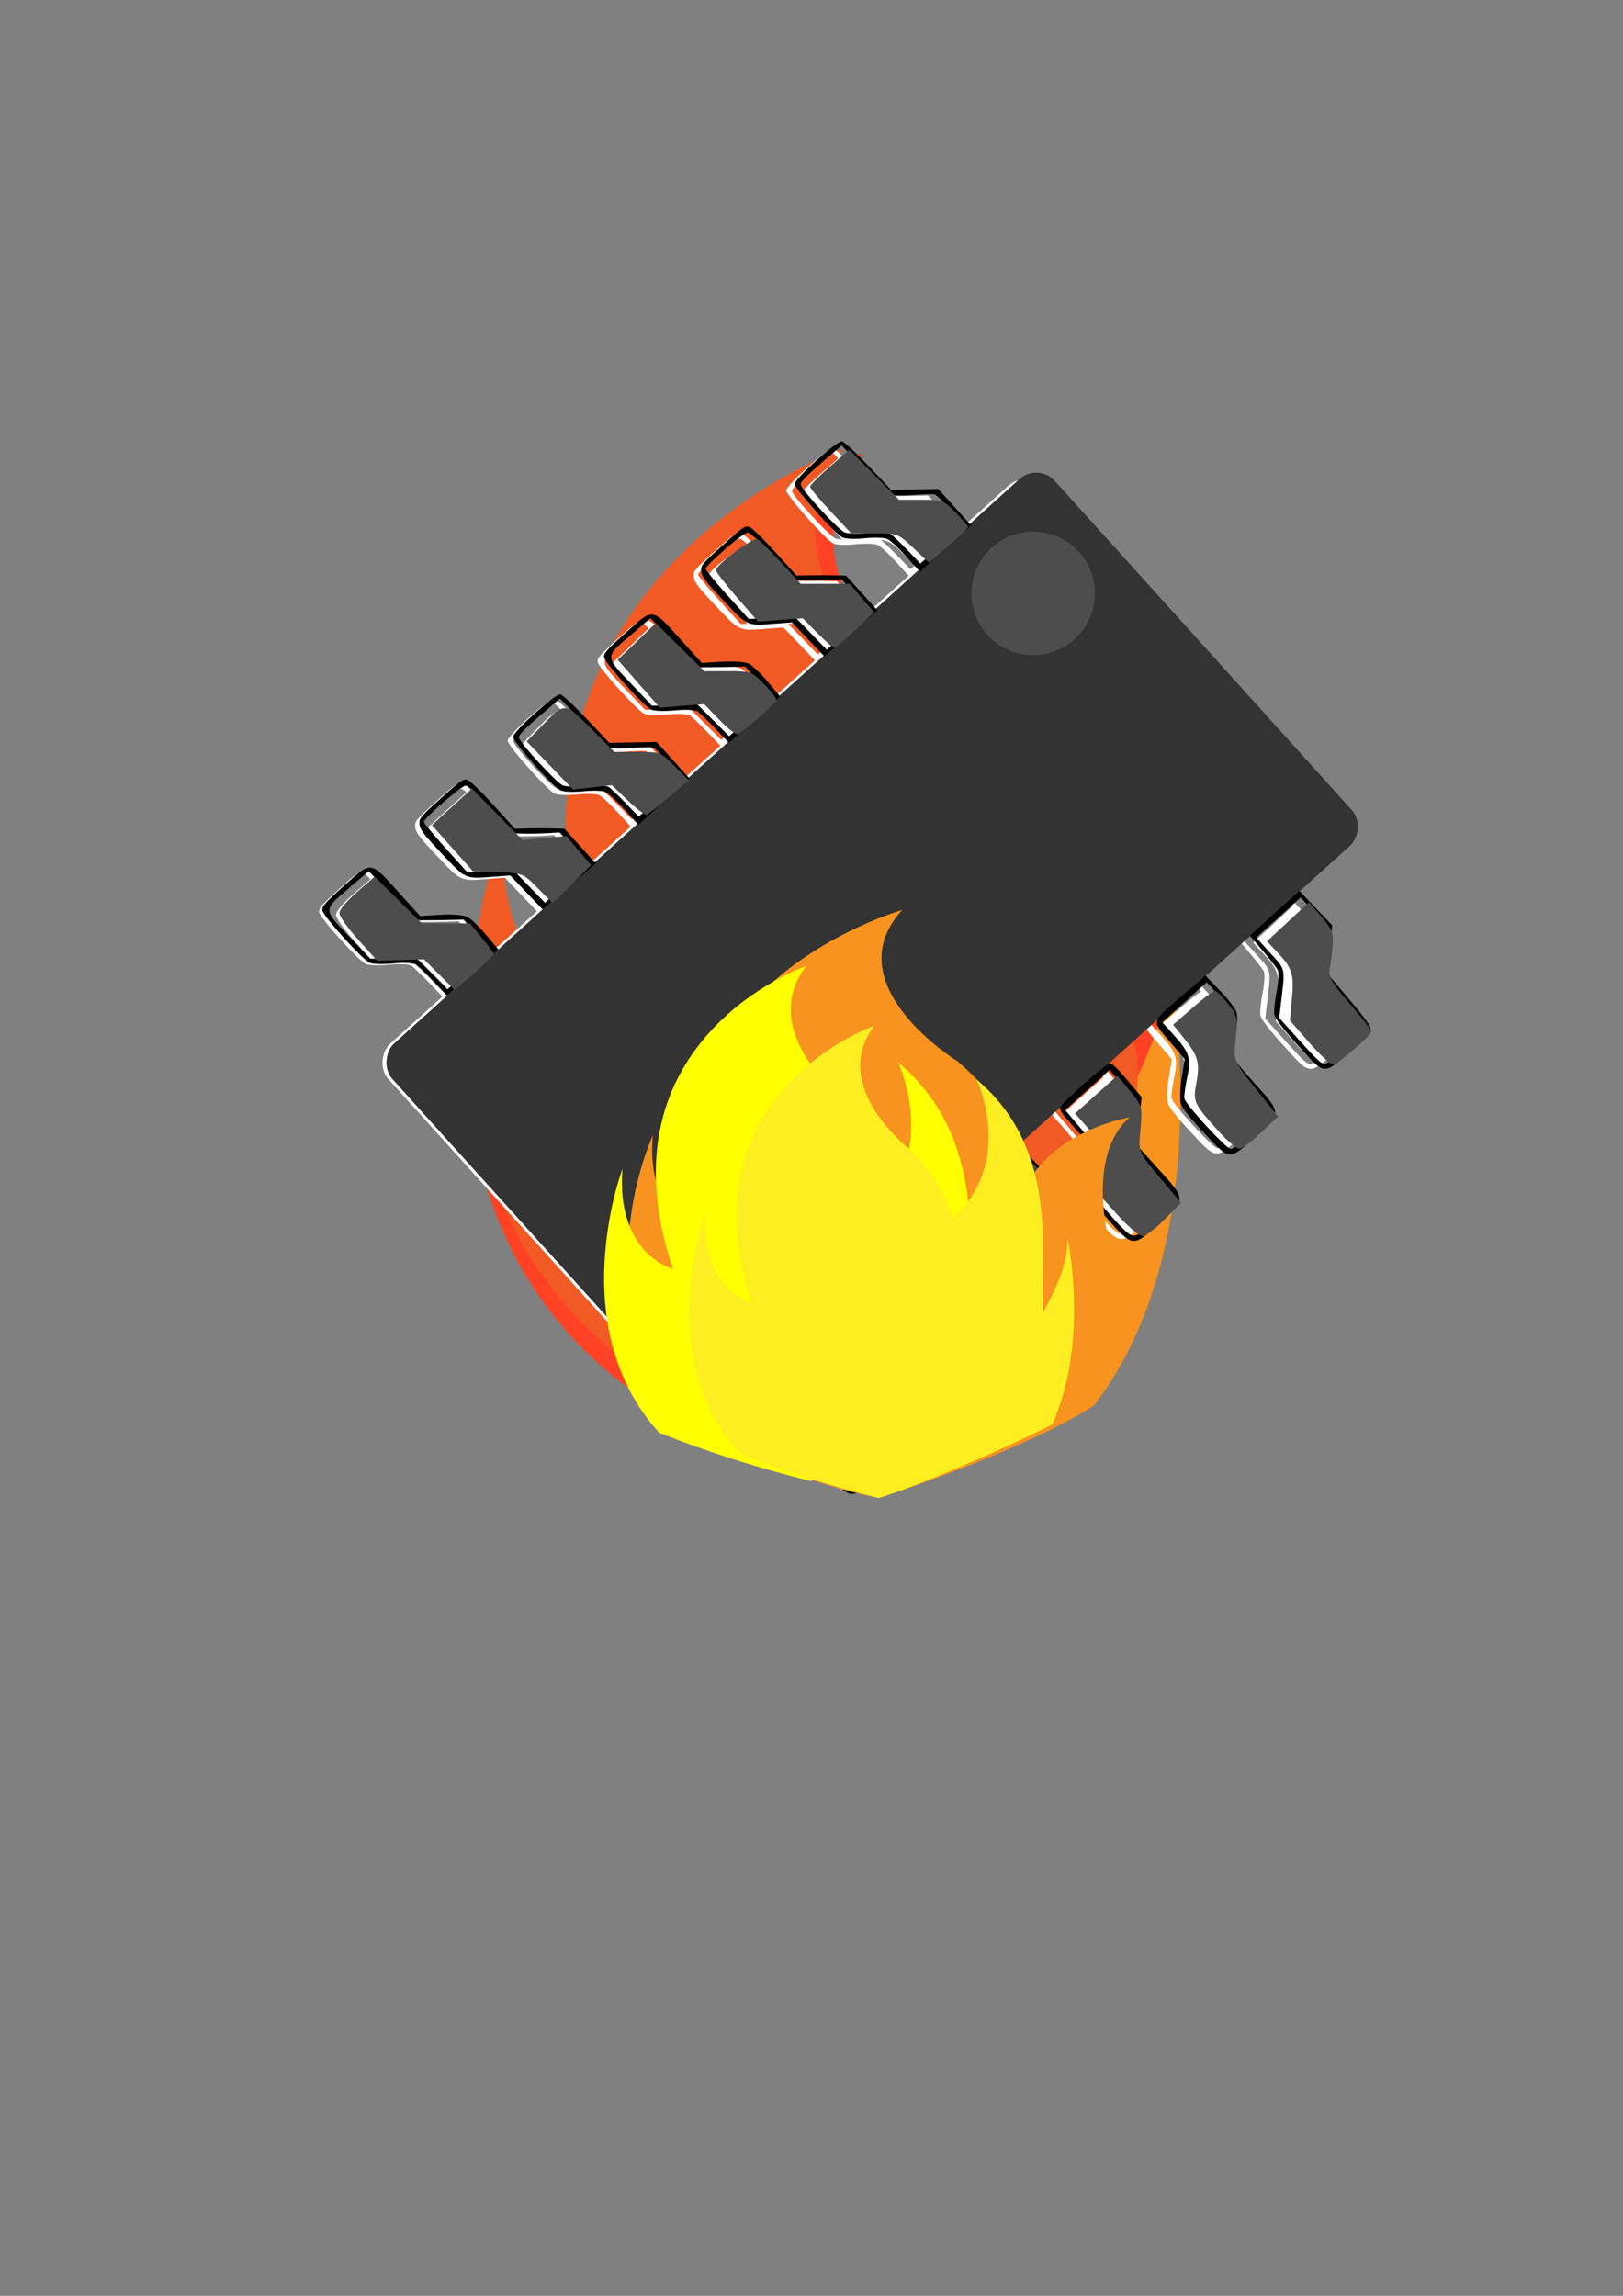<?xml version="1.0" encoding="UTF-8" standalone="no"?>
<!-- Created with Inkscape (http://www.inkscape.org/) -->

<svg
   xmlns:dc="http://purl.org/dc/elements/1.1/"
   xmlns:cc="http://creativecommons.org/ns#"
   xmlns:rdf="http://www.w3.org/1999/02/22-rdf-syntax-ns#"
   xmlns:svg="http://www.w3.org/2000/svg"
   xmlns="http://www.w3.org/2000/svg"
   xmlns:sodipodi="http://sodipodi.sourceforge.net/DTD/sodipodi-0.dtd"
   xmlns:inkscape="http://www.inkscape.org/namespaces/inkscape"
   width="210mm"
   height="297mm"
   viewBox="0 0 210 297"
   version="1.1"
   id="svg604"
   inkscape:version="0.92.4 5da689c313, 2019-01-14"
   sodipodi:docname="logo1.svg"
   inkscape:export-filename="/home/ronal/git/pikburn/logo.svg.png"
   inkscape:export-xdpi="96"
   inkscape:export-ydpi="96">
  <rect x="0" y="0" width="210" height="297" fill="#808080" stroke="none"/>
  <defs
     id="defs598" />
  <sodipodi:namedview
     id="base"
     pagecolor="#ffffff"
     bordercolor="#666666"
     borderopacity="1.0"
     inkscape:pageopacity="0.0"
     inkscape:pageshadow="2"
     inkscape:zoom="0.69999999"
     inkscape:cx="454.87866"
     inkscape:cy="625.94243"
     inkscape:document-units="mm"
     inkscape:current-layer="layer1"
     showgrid="false"
     inkscape:window-width="1440"
     inkscape:window-height="871"
     inkscape:window-x="1440"
     inkscape:window-y="0"
     inkscape:window-maximized="1" />
  <g
     inkscape:label="Capa 1"
     inkscape:groupmode="layer"
     id="layer1">
    <path
       inkscape:connector-curvature="0"
       id="path3850-7-9"
       style="fill:#ff4224;fill-opacity:1;fill-rule:nonzero;stroke:none;stroke-width:0.825"
       d="m 154.132,104.569 c 0,0 -14.088,2.744 -19.329,15.329 0.175,-6.765 -2.053,-16.733 -12.809,-27.741 0,0 -23.15,-16.901 -10.349,-33.539 0,0 -53.381,17.958 -33.772,74.473 0,0 -14.434,-3.432 -12.801,-24.561 0,0 -26.136,66.816 45.488,83.982 0,0 43.844,-24.033 41.393,-53.083 0,0 -7.626,-24.56 2.179,-34.86"
       inkscape:export-filename="/home/ronal/git/pikburn/PikBurn4.png"
       inkscape:export-xdpi="96"
       inkscape:export-ydpi="96" />
    <g
       transform="matrix(0.891,0,0,-0.967,145.561,142.57)"
       id="g3756-8"
       inkscape:export-xdpi="96"
       inkscape:export-ydpi="96"
       inkscape:export-filename="/home/ronal/git/pikburn/PikBurn4.png">
      <path
         inkscape:connector-curvature="0"
         id="path3758-9"
         style="fill:#f7931e;fill-opacity:1;fill-rule:nonzero;stroke:none"
         d="m 0,0 c -0.695,15.776 4.039,42.749 -17.526,60.876 0,0 10.48,-21.99 -6.778,-36.865 0,0 -7.823,-6.3 -13.735,-16.716 -1.622,6.506 -6.49,14.064 -18.166,21.267 0,0 12.211,-21.753 0.958,-34.518 0,0 4.536,13.268 -7.651,20.36 0,0 4.931,-8.436 -1.522,-22.757 0,0 -7.769,-16.748 5.468,-31.325 7.999,-4.386 10.883,-10.08 23.203,-13.296 C -26.371,-50.178 -11.313,-44.8 -4.47,-40.554 14.453,-17.841 6.314,19.264 6.314,19.264 6.72,13.359 3.295,5.792 0,0"
         sodipodi:nodetypes="ccccccccccccc" />
    </g>
    <g
       transform="matrix(0.79,0,0,-0.79,337.234,-27.334)"
       id="g3848-2"
       inkscape:export-xdpi="96"
       inkscape:export-ydpi="96"
       inkscape:export-filename="/home/ronal/git/pikburn/PikBurn4.png">
      <path
         inkscape:connector-curvature="0"
         id="path3850-7"
         style="fill:#f15a24;fill-opacity:1;fill-rule:nonzero;stroke:none"
         d="m -238.07,-164.648 c 0,0 -16.816,-3.378 -23.071,-18.869 0.209,8.327 -2.451,20.598 -15.289,34.148 0,0 -27.632,20.805 -12.353,41.285 0,0 -63.717,-22.105 -40.311,-91.673 0,0 -17.229,4.225 -15.279,30.233 0,0 -31.196,-82.247 54.295,-103.378 0,0 52.333,29.583 49.407,65.343 0,0 -9.102,30.232 2.601,42.911" />
      <g
         id="g1000"
         transform="matrix(1.133,0,0,1.133,-22.571,-104.177)" />
    </g>
    <g
       id="g1000-7"
       transform="matrix(0.886,0,0,-0.886,146.335,93.18)"
       style="fill:#ffffff"
       inkscape:export-filename="/home/ronal/git/pikburn/PikBurn4.png"
       inkscape:export-xdpi="96"
       inkscape:export-ydpi="96">
      <g
         inkscape:transform-center-y="0.85502265"
         inkscape:transform-center-x="-35.226912"
         transform="matrix(3.627,0,0,-3.627,-728.229,243.363)"
         id="g245-0-5"
         style="fill:#ffffff">
        <rect
           style="fill:#ffffff;stroke-width:0.215"
           id="rect4181-6-3"
           width="19.655"
           height="35.53"
           x="174.011"
           y="-107.763"
           ry="1.001"
           transform="rotate(47.936)" />
        <path
           style="fill:#ffffff;stroke-width:0.092"
           d="m 179.312,64.761 c -0.033,-0.158 0.075,-0.284 0.839,-0.973 1.128,-1.018 1.048,-1.027 2.204,0.254 l 0.843,0.934 0.801,-0.049 c 0.44,-0.027 0.917,0.007 1.06,0.075 0.153,0.073 0.464,0.366 0.757,0.715 l 0.498,0.592 -1.02,0.92 -1.02,0.92 -0.539,-0.563 c -0.296,-0.309 -0.614,-0.615 -0.706,-0.679 -0.092,-0.064 -0.492,-0.084 -0.89,-0.044 -0.397,0.04 -0.824,0.029 -0.947,-0.024 -0.283,-0.123 -1.827,-1.83 -1.879,-2.078 z m 2.337,1.91 c 0.24,-0.001 0.643,-0.016 0.895,-0.033 l 0.459,-0.031 0.641,0.642 0.641,0.642 0.884,-0.763 0.884,-0.763 -0.563,-0.623 -0.563,-0.623 -0.439,0.012 c -0.241,0.007 -0.666,0.013 -0.943,0.014 l -0.504,0.002 -0.944,-0.977 -0.944,-0.977 -0.799,0.685 c -1.024,0.879 -1.025,0.81 0.049,1.944 l 0.808,0.853 z m 16.775,19.278 c -0.041,-0.112 -0.017,-0.536 0.053,-0.944 0.07,-0.407 0.103,-0.805 0.072,-0.884 -0.03,-0.079 -0.299,-0.413 -0.596,-0.743 -0.436,-0.484 -0.527,-0.626 -0.47,-0.737 0.108,-0.212 1.776,-1.688 1.939,-1.716 0.11,-0.019 0.282,0.14 0.716,0.656 l 0.571,0.681 -0.053,0.502 c -0.029,0.276 -0.079,0.698 -0.111,0.937 l -0.057,0.435 0.868,0.961 c 1.137,1.26 1.136,1.213 0.059,2.184 -1.071,0.967 -1.039,0.97 -2.108,-0.226 -0.445,-0.497 -0.842,-0.996 -0.883,-1.108 z m 1.961,1.823 c 0.157,0.008 0.355,-0.126 0.873,-0.594 0.368,-0.332 0.701,-0.666 0.74,-0.743 0.059,-0.117 -0.061,-0.285 -0.764,-1.068 -0.575,-0.641 -0.852,-1.006 -0.891,-1.174 -0.031,-0.134 -0.003,-0.578 0.062,-0.986 l 0.118,-0.742 -0.545,-0.644 -0.545,-0.644 -0.884,0.798 -0.884,0.798 0.575,0.676 0.575,0.676 -0.125,0.808 c -0.069,0.444 -0.095,0.887 -0.058,0.985 0.037,0.098 0.401,0.552 0.809,1.01 0.597,0.671 0.782,0.834 0.946,0.843 z M 183.178,61.333 c -0.027,-0.239 0.017,-0.293 0.85,-1.044 0.798,-0.72 0.895,-0.786 1.067,-0.724 0.104,0.037 0.568,0.488 1.032,1.002 l 0.843,0.934 0.503,-0.012 c 0.276,-0.007 0.72,-0.007 0.986,-6.19e-4 l 0.484,0.012 0.622,0.69 0.622,0.69 -1.054,0.917 -1.054,0.917 -0.646,-0.677 -0.646,-0.677 -0.659,0.051 c -1.15,0.089 -1.089,0.115 -2.063,-0.915 -0.713,-0.754 -0.864,-0.951 -0.887,-1.161 z m 2.387,1.877 c 0.275,-0.005 0.698,-0.013 0.941,-0.017 l 0.442,-0.007 0.613,0.632 0.613,0.632 0.843,-0.795 0.843,-0.795 -0.546,-0.605 -0.546,-0.605 -0.524,0.029 c -0.288,0.016 -0.712,0.023 -0.941,0.016 l -0.417,-0.012 -0.853,-0.945 c -0.582,-0.644 -0.902,-0.948 -1.008,-0.953 -0.166,-0.009 -1.665,1.286 -1.674,1.445 -0.002,0.047 0.382,0.515 0.855,1.039 l 0.859,0.952 z m 16.706,19.314 c -0.048,-0.147 -0.033,-0.607 0.033,-1.022 l 0.121,-0.755 -0.606,-0.711 c -0.725,-0.85 -0.763,-0.72 0.529,-1.835 l 0.902,-0.778 0.569,0.59 c 0.327,0.34 0.607,0.7 0.66,0.848 0.051,0.142 0.034,0.542 -0.036,0.889 -0.07,0.347 -0.123,0.713 -0.117,0.813 0.007,0.126 0.272,0.472 0.858,1.121 1.112,1.232 1.111,1.194 0.052,2.15 -1.063,0.959 -0.997,0.964 -2.041,-0.152 -0.561,-0.599 -0.863,-0.979 -0.922,-1.159 z m 1.986,1.798 c 0.101,0.005 0.4,-0.213 0.851,-0.62 0.935,-0.844 0.939,-0.787 -0.125,-1.966 -0.961,-1.065 -0.961,-1.065 -0.76,-1.985 0.156,-0.716 0.081,-0.955 -0.502,-1.601 l -0.42,-0.466 -0.884,0.798 -0.884,0.798 0.451,0.5 c 0.631,0.699 0.702,0.925 0.536,1.705 -0.078,0.367 -0.127,0.738 -0.109,0.825 0.051,0.248 1.662,2.003 1.847,2.012 z M 186.901,57.844 c 0.011,-0.222 1.677,-1.719 1.88,-1.69 0.082,0.012 0.549,0.446 1.049,0.975 l 0.901,0.954 0.442,-0.007 c 0.243,-0.004 0.666,-0.012 0.941,-0.017 l 0.499,-0.009 0.655,0.726 0.655,0.726 -1.02,0.92 -1.02,0.92 -0.549,-0.609 c -0.302,-0.335 -0.645,-0.65 -0.763,-0.699 -0.117,-0.05 -0.519,-0.059 -0.892,-0.021 -0.373,0.039 -0.773,0.022 -0.89,-0.038 -0.323,-0.165 -1.898,-1.943 -1.889,-2.131 z m 1.979,1.932 c 0.124,0.054 0.55,0.065 0.947,0.024 0.397,-0.04 0.798,-0.02 0.889,0.044 0.092,0.064 0.395,0.355 0.675,0.645 l 0.508,0.529 0.884,-0.763 0.884,-0.763 -0.54,-0.596 c -0.297,-0.328 -0.594,-0.611 -0.66,-0.629 -0.066,-0.018 -0.432,-0.01 -0.813,0.018 -0.381,0.028 -0.77,0.027 -0.866,-0.002 -0.095,-0.029 -0.589,-0.483 -1.097,-1.009 l -0.924,-0.955 -0.828,0.712 c -0.616,0.53 -0.822,0.747 -0.804,0.849 0.035,0.207 1.485,1.784 1.744,1.896 z m 17.115,19.213 c -0.029,-0.124 0.011,-0.54 0.087,-0.924 0.077,-0.384 0.096,-0.777 0.042,-0.874 -0.054,-0.097 -0.325,-0.443 -0.603,-0.769 l -0.504,-0.593 0.986,-0.89 0.986,-0.89 0.652,0.684 0.652,0.684 -0.031,0.421 c -0.017,0.231 -0.068,0.654 -0.113,0.939 l -0.082,0.518 0.898,1.063 c 0.711,0.842 0.889,1.096 0.854,1.22 -0.024,0.086 -0.398,0.477 -0.831,0.869 -1.047,0.947 -0.977,0.957 -2.089,-0.282 -0.557,-0.62 -0.87,-1.027 -0.904,-1.175 z m 2.061,1.925 c 0.278,-0.069 1.535,-1.22 1.545,-1.414 0.005,-0.106 -0.264,-0.456 -0.846,-1.102 l -0.854,-0.946 0.038,-0.482 c 0.021,-0.265 0.067,-0.707 0.102,-0.981 l 0.064,-0.499 -0.532,-0.59 -0.532,-0.59 -0.884,0.798 -0.884,0.798 0.558,0.619 c 0.625,0.693 0.595,0.549 0.421,2.02 l -0.066,0.56 0.838,0.929 c 0.766,0.849 0.855,0.925 1.033,0.88 z"
           id="path4183-3-2-5"
           inkscape:connector-curvature="0"
           inkscape:transform-center-x="30.988654"
           inkscape:transform-center-y="1.2474262"
           sodipodi:nodetypes="cssccccccccccccccccccccccccccccccccccscccccscssccccscccccccccccccccccscsccscccccccscccccccccccccccssssccccccscccccssccccsscscccsccccccccsccccccsccccccscccccccccscscccccccccccccccscccccccsccccccccsccscc" />
        <path
           style="fill:#ffffff;stroke-width:0.092"
           d="m 168.096,74.834 c -0.033,-0.158 0.075,-0.284 0.839,-0.973 1.128,-1.018 1.048,-1.027 2.204,0.254 l 0.843,0.934 0.801,-0.049 c 0.44,-0.027 0.917,0.007 1.06,0.075 0.153,0.073 0.464,0.366 0.757,0.715 l 0.498,0.592 -1.02,0.92 -1.02,0.92 -0.539,-0.563 c -0.296,-0.309 -0.614,-0.615 -0.706,-0.679 -0.092,-0.064 -0.492,-0.084 -0.89,-0.044 -0.397,0.04 -0.824,0.029 -0.947,-0.024 -0.283,-0.123 -1.827,-1.83 -1.879,-2.078 z m 2.337,1.91 c 0.24,-0.001 0.643,-0.016 0.895,-0.033 l 0.459,-0.031 0.641,0.642 0.641,0.642 0.884,-0.763 0.884,-0.763 -0.563,-0.623 -0.563,-0.623 -0.439,0.012 c -0.241,0.007 -0.666,0.013 -0.943,0.014 l -0.504,0.002 -0.944,-0.977 -0.944,-0.977 -0.799,0.685 c -1.024,0.879 -1.026,0.81 0.049,1.944 l 0.808,0.853 z m 16.775,19.278 c -0.041,-0.112 -0.017,-0.536 0.053,-0.944 0.07,-0.407 0.103,-0.805 0.072,-0.884 -0.03,-0.079 -0.299,-0.413 -0.596,-0.743 -0.436,-0.484 -0.527,-0.626 -0.47,-0.737 0.108,-0.212 1.776,-1.688 1.939,-1.716 0.11,-0.019 0.282,0.14 0.716,0.656 l 0.571,0.681 -0.053,0.502 c -0.029,0.276 -0.079,0.698 -0.111,0.937 l -0.057,0.435 0.868,0.961 c 1.137,1.26 1.136,1.213 0.059,2.184 -1.071,0.967 -1.039,0.97 -2.108,-0.226 -0.445,-0.498 -0.842,-0.996 -0.883,-1.108 z m 1.961,1.823 c 0.157,0.008 0.355,-0.126 0.873,-0.594 0.368,-0.332 0.701,-0.666 0.74,-0.743 0.059,-0.117 -0.061,-0.285 -0.764,-1.068 -0.575,-0.641 -0.852,-1.006 -0.891,-1.174 -0.031,-0.134 -0.003,-0.578 0.062,-0.986 l 0.118,-0.742 -0.545,-0.644 -0.545,-0.644 -0.884,0.798 -0.884,0.798 0.575,0.676 0.575,0.676 -0.125,0.808 c -0.069,0.444 -0.095,0.887 -0.058,0.985 0.037,0.098 0.401,0.552 0.809,1.01 0.597,0.671 0.782,0.834 0.946,0.843 z M 171.962,71.406 c -0.027,-0.239 0.017,-0.293 0.85,-1.044 0.798,-0.72 0.895,-0.786 1.067,-0.724 0.104,0.037 0.568,0.488 1.032,1.002 l 0.843,0.934 0.503,-0.012 c 0.276,-0.007 0.72,-0.007 0.986,-6.19e-4 l 0.484,0.012 0.622,0.69 0.622,0.69 -1.054,0.917 -1.054,0.917 -0.646,-0.677 -0.646,-0.677 -0.659,0.051 c -1.15,0.089 -1.089,0.115 -2.063,-0.915 -0.713,-0.754 -0.864,-0.951 -0.887,-1.161 z m 2.387,1.877 c 0.275,-0.005 0.698,-0.013 0.941,-0.017 l 0.442,-0.007 0.613,0.632 0.613,0.632 0.843,-0.795 0.843,-0.795 -0.546,-0.605 -0.546,-0.605 -0.524,0.029 c -0.288,0.016 -0.712,0.023 -0.941,0.016 l -0.417,-0.012 -0.853,-0.945 c -0.582,-0.644 -0.902,-0.948 -1.008,-0.953 -0.166,-0.009 -1.665,1.286 -1.674,1.445 -0.002,0.047 0.382,0.515 0.855,1.039 l 0.859,0.952 z m 16.706,19.314 c -0.048,-0.147 -0.033,-0.607 0.033,-1.022 l 0.121,-0.755 -0.606,-0.711 c -0.725,-0.85 -0.763,-0.72 0.529,-1.835 l 0.902,-0.778 0.569,0.59 c 0.327,0.34 0.607,0.7 0.66,0.848 0.051,0.142 0.034,0.542 -0.036,0.889 -0.07,0.347 -0.123,0.713 -0.117,0.813 0.007,0.126 0.272,0.472 0.858,1.121 1.112,1.232 1.111,1.194 0.052,2.15 -1.063,0.959 -0.997,0.964 -2.041,-0.152 -0.561,-0.599 -0.863,-0.979 -0.922,-1.159 z m 1.986,1.798 c 0.101,0.005 0.4,-0.213 0.851,-0.62 0.935,-0.844 0.939,-0.787 -0.125,-1.966 -0.961,-1.065 -0.961,-1.065 -0.76,-1.985 0.156,-0.716 0.081,-0.955 -0.502,-1.601 l -0.42,-0.466 -0.884,0.798 -0.884,0.798 0.451,0.5 c 0.631,0.699 0.702,0.925 0.536,1.705 -0.078,0.367 -0.127,0.738 -0.109,0.825 0.051,0.248 1.662,2.003 1.847,2.012 z M 175.685,67.917 c 0.011,-0.222 1.677,-1.719 1.88,-1.69 0.082,0.012 0.549,0.446 1.049,0.975 l 0.901,0.954 0.442,-0.007 c 0.243,-0.004 0.666,-0.012 0.941,-0.017 l 0.499,-0.009 0.655,0.726 0.655,0.726 -1.02,0.92 -1.02,0.92 -0.549,-0.609 c -0.302,-0.335 -0.645,-0.65 -0.763,-0.699 -0.117,-0.05 -0.519,-0.059 -0.892,-0.021 -0.373,0.039 -0.773,0.022 -0.89,-0.038 -0.323,-0.165 -1.898,-1.943 -1.889,-2.131 z m 1.979,1.932 c 0.124,0.054 0.55,0.065 0.947,0.024 0.397,-0.04 0.798,-0.02 0.889,0.044 0.092,0.064 0.395,0.355 0.675,0.645 l 0.508,0.529 0.884,-0.763 0.884,-0.763 -0.54,-0.596 c -0.297,-0.328 -0.594,-0.611 -0.66,-0.629 -0.066,-0.018 -0.432,-0.01 -0.813,0.018 -0.381,0.028 -0.77,0.027 -0.866,-0.002 -0.095,-0.029 -0.589,-0.483 -1.097,-1.009 l -0.924,-0.955 -0.828,0.712 c -0.616,0.53 -0.822,0.747 -0.804,0.849 0.035,0.207 1.485,1.784 1.744,1.896 z m 17.115,19.213 c -0.029,-0.124 0.011,-0.54 0.087,-0.924 0.077,-0.384 0.096,-0.777 0.042,-0.874 -0.054,-0.097 -0.325,-0.443 -0.603,-0.769 l -0.504,-0.593 0.986,-0.89 0.986,-0.89 0.652,0.684 0.652,0.684 -0.031,0.421 c -0.017,0.231 -0.068,0.654 -0.113,0.939 l -0.082,0.518 0.898,1.063 c 0.711,0.842 0.889,1.096 0.854,1.22 -0.024,0.086 -0.398,0.477 -0.831,0.869 -1.047,0.947 -0.977,0.957 -2.089,-0.282 -0.557,-0.62 -0.87,-1.027 -0.904,-1.175 z m 2.061,1.925 c 0.278,-0.069 1.535,-1.22 1.545,-1.414 0.005,-0.106 -0.264,-0.456 -0.846,-1.102 l -0.854,-0.946 0.038,-0.482 c 0.021,-0.265 0.067,-0.707 0.102,-0.981 l 0.064,-0.499 -0.532,-0.59 -0.532,-0.59 -0.884,0.798 -0.884,0.798 0.558,0.619 c 0.625,0.693 0.595,0.549 0.421,2.02 l -0.066,0.56 0.838,0.929 c 0.766,0.849 0.855,0.925 1.033,0.88 z"
           id="path4183-3-6-6-6"
           inkscape:connector-curvature="0"
           inkscape:transform-center-x="30.988648"
           inkscape:transform-center-y="1.2474286"
           sodipodi:nodetypes="cssccccccccccccccccccccccccccccccccccscccccscssccccscccccccccccccccccscsccscccccccscccccccccccccccssssccccccscccccssccccsscscccsccccccccsccccccsccccccscccccccccscscccccccccccccccscccccccsccccccccsccscc" />
        <circle
           style="fill:#ffffff;stroke-width:0.15"
           id="path201-1-2"
           cx="177.756"
           cy="-104.123"
           r="2.457"
           transform="rotate(47.936)" />
        <path
           style="fill:#ffffff;stroke-width:0.505"
           d="m 711.613,366.3 -3.15,-3.368 0.328,-3.617 0.328,-3.617 -2.047,-2.326 -2.047,-2.326 2.592,-2.432 c 3.731,-3.502 3.685,-3.493 5.711,-1.021 1.758,2.145 1.78,2.23 1.487,5.723 l -0.297,3.546 3.096,3.597 c 1.703,1.979 3.096,3.819 3.096,4.091 0,0.518 -5.047,5.117 -5.616,5.117 -0.181,0 -1.747,-1.515 -3.48,-3.368 z"
           id="path203-8-9"
           inkscape:connector-curvature="0"
           transform="scale(0.265)" />
        <path
           style="fill:#ffffff;stroke-width:0.505"
           d="m 726.987,353.884 c -4.463,-4.684 -4.321,-4.394 -3.729,-7.597 0.572,-3.093 0.265,-4.066 -2.259,-7.177 l -1.23,-1.515 3.063,-2.747 3.063,-2.747 1.768,1.929 c 1.735,1.893 1.762,1.989 1.462,5.205 -0.355,3.803 -0.203,4.172 3.534,8.577 2.184,2.575 2.621,3.381 2.229,4.113 -0.431,0.806 -4.712,4.611 -5.188,4.611 -0.102,0 -1.322,-1.193 -2.711,-2.652 z"
           id="path205-7-1"
           inkscape:connector-curvature="0"
           transform="scale(0.265)" />
        <path
           style="fill:#ffffff;stroke-width:0.505"
           d="m 740.393,340.496 -3.126,-3.405 0.323,-3.597 0.323,-3.597 -2.014,-2.547 -2.014,-2.547 3.141,-2.758 3.141,-2.758 1.864,2.143 1.864,2.143 -0.39,3.65 -0.39,3.65 2.278,2.604 c 1.253,1.432 2.733,3.12 3.288,3.75 l 1.01,1.145 -2.243,2.303 c -3.586,3.682 -3.509,3.684 -7.055,-0.178 z"
           id="path207-9-2"
           inkscape:connector-curvature="0"
           transform="scale(0.265)" />
        <path
           style="fill:#ffffff;stroke-width:0.505"
           d="m 753.797,328.125 -2.853,-3.157 0.311,-3.684 0.311,-3.684 -2.087,-2.371 -2.087,-2.371 3.176,-2.841 3.176,-2.841 1.883,2.278 c 1.858,2.248 1.879,2.323 1.596,5.697 -0.315,3.752 -0.601,3.14 4.102,8.767 l 1.976,2.365 -2.462,2.5 c -1.354,1.375 -2.85,2.5 -3.325,2.5 -0.474,0 -2.146,-1.421 -3.716,-3.157 z"
           id="path209-2-7"
           inkscape:connector-curvature="0"
           transform="scale(0.265)" />
        <path
           style="fill:#ffffff;stroke-width:0.505"
           d="m 768.922,315.498 c -3.688,-4.095 -3.833,-4.408 -3.32,-7.15 0.574,-3.073 0.296,-4.117 -1.785,-6.702 l -1.698,-2.109 2.907,-2.529 c 1.599,-1.391 3.093,-2.556 3.32,-2.59 0.227,-0.034 1.104,0.803 1.949,1.86 1.461,1.826 1.521,2.085 1.232,5.259 -0.334,3.664 -0.566,3.179 4.542,9.52 l 1.813,2.251 -2.538,2.421 c -1.396,1.331 -2.874,2.421 -3.286,2.421 -0.412,0 -1.823,-1.193 -3.136,-2.652 z"
           id="path213-0-0"
           inkscape:connector-curvature="0"
           transform="scale(0.265)" />
        <path
           style="fill:#ffffff;stroke-width:0.505"
           d="m 782.572,302.209 -2.91,-3.314 0.309,-3.31 c 0.34,-3.638 0.031,-4.592 -2.274,-7.031 l -1.479,-1.564 3.161,-2.927 3.161,-2.927 1.89,2.195 c 1.984,2.303 2.021,2.555 1.192,8.055 -0.147,0.978 0.552,2.124 3.055,5.01 1.785,2.058 3.246,3.91 3.246,4.115 0,0.605 -5.102,5.012 -5.801,5.012 -0.353,0 -1.951,-1.491 -3.551,-3.314 z"
           id="path215-2-9"
           inkscape:connector-curvature="0"
           transform="scale(0.265)" />
        <path
           style="fill:#ffffff;stroke-width:0.505"
           d="m 723.115,227.939 c -2.309,-2.182 -2.404,-2.217 -5.854,-2.217 h -3.507 l -3.088,-3.301 c -1.699,-1.816 -3.088,-3.486 -3.088,-3.712 0,-0.226 1.328,-1.566 2.951,-2.978 l 2.951,-2.567 3.729,3.754 3.729,3.754 h 3.319 c 3.177,0 3.4,0.082 5.19,1.915 1.029,1.053 1.87,2.042 1.87,2.197 0,0.155 -1.317,1.427 -2.927,2.828 l -2.927,2.546 z"
           id="path217-3-3"
           inkscape:connector-curvature="0"
           transform="scale(0.265)" />
        <path
           style="fill:#ffffff;stroke-width:0.505"
           d="m 708.656,240.691 -2.162,-2.203 -3.374,0.241 -3.374,0.241 -3.155,-3.63 c -1.736,-1.997 -3.155,-3.829 -3.155,-4.072 0,-0.866 5.636,-5.048 6.286,-4.663 0.351,0.208 1.946,1.799 3.544,3.535 l 2.906,3.157 h 3.692 3.692 l 1.816,2.147 1.816,2.147 -2.807,2.652 c -1.544,1.458 -2.977,2.652 -3.184,2.652 -0.207,0 -1.349,-0.991 -2.538,-2.203 z"
           id="path219-7-6"
           inkscape:connector-curvature="0"
           transform="scale(0.265)" />
        <path
           style="fill:#ffffff;stroke-width:0.505"
           d="m 693.924,253.709 -2.257,-2.327 -3.33,0.266 -3.33,0.266 -3.165,-3.597 -3.165,-3.597 2.87,-2.758 2.87,-2.758 3.637,3.613 3.637,3.613 h 3.547 c 3.441,0 3.604,0.058 5.418,1.915 1.029,1.053 1.857,2.133 1.84,2.399 -0.031,0.493 -4.99,4.851 -5.845,5.136 -0.259,0.086 -1.486,-0.891 -2.727,-2.17 z"
           id="path221-5-0"
           inkscape:connector-curvature="0"
           transform="scale(0.265)" />
        <path
           style="fill:#ffffff;stroke-width:0.505"
           d="m 680.179,265.837 -2.397,-2.286 -2.907,0.327 -2.907,0.327 -3.485,-3.614 -3.485,-3.614 2.223,-2.282 c 3.56,-3.655 3.44,-3.66 7.428,0.328 l 3.529,3.529 h 3.483 c 3.431,0 3.514,0.032 5.583,2.147 l 2.101,2.147 -2.953,2.508 c -1.624,1.379 -3.147,2.567 -3.385,2.639 -0.237,0.072 -1.51,-0.897 -2.828,-2.154 z"
           id="path223-9-6"
           inkscape:connector-curvature="0"
           transform="scale(0.265)" />
        <path
           style="fill:#ffffff;stroke-width:0.505"
           d="m 666.688,279.03 c -2.189,-2.23 -2.258,-2.258 -5.987,-2.402 l -3.773,-0.146 -3.086,-3.47 -3.086,-3.47 3.017,-2.746 3.017,-2.746 3.796,3.87 3.796,3.87 3.288,-0.302 3.288,-0.302 1.861,2.191 1.861,2.191 -2.889,2.859 -2.889,2.859 z"
           id="path225-2-2"
           inkscape:connector-curvature="0"
           transform="scale(0.265)" />
        <path
           style="fill:#ffffff;stroke-width:0.505"
           d="m 651.883,292.016 -2.315,-2.315 -3.502,0.114 -3.502,0.114 -2.849,-3.148 c -1.567,-1.731 -2.849,-3.543 -2.849,-4.027 0,-0.483 1.193,-1.911 2.652,-3.173 l 2.652,-2.295 3.547,3.512 3.547,3.512 h 3.616 3.616 l 1.802,2.199 c 0.991,1.209 1.802,2.295 1.802,2.413 0,0.118 -1.328,1.383 -2.951,2.812 l -2.951,2.598 z"
           id="path227-2-6"
           inkscape:connector-curvature="0"
           transform="scale(0.265)" />
      </g>
    </g>
    <g
       inkscape:transform-center-y="0.85502265"
       inkscape:transform-center-x="-35.226912"
       transform="matrix(3.25,0,0,3.25,-504.588,-125.408)"
       id="g245-0"
       inkscape:export-filename="/home/ronal/git/pikburn/PikBurn4.png"
       inkscape:export-xdpi="96"
       inkscape:export-ydpi="96">
      <rect
         style="fill:#333333;stroke-width:0.215"
         id="rect4181-6"
         width="19.655"
         height="35.53"
         x="174.011"
         y="-107.763"
         ry="1.001"
         transform="rotate(47.936)" />
      <path
         style="fill:#000000;stroke-width:0.092"
         d="m 179.312,64.761 c -0.033,-0.158 0.075,-0.284 0.839,-0.973 1.128,-1.018 1.048,-1.027 2.204,0.254 l 0.843,0.934 0.801,-0.049 c 0.44,-0.027 0.917,0.007 1.06,0.075 0.153,0.073 0.464,0.366 0.757,0.715 l 0.498,0.592 -1.02,0.92 -1.02,0.92 -0.539,-0.563 c -0.296,-0.309 -0.614,-0.615 -0.706,-0.679 -0.092,-0.064 -0.492,-0.084 -0.89,-0.044 -0.397,0.04 -0.824,0.029 -0.947,-0.024 -0.283,-0.123 -1.827,-1.83 -1.879,-2.078 z m 2.337,1.91 c 0.24,-0.001 0.643,-0.016 0.895,-0.033 l 0.459,-0.031 0.641,0.642 0.641,0.642 0.884,-0.763 0.884,-0.763 -0.563,-0.623 -0.563,-0.623 -0.439,0.012 c -0.241,0.007 -0.666,0.013 -0.943,0.014 l -0.504,0.002 -0.944,-0.977 -0.944,-0.977 -0.799,0.685 c -1.024,0.879 -1.025,0.81 0.049,1.944 l 0.808,0.853 z m 16.775,19.278 c -0.041,-0.112 -0.017,-0.536 0.053,-0.944 0.07,-0.407 0.103,-0.805 0.072,-0.884 -0.03,-0.079 -0.299,-0.413 -0.596,-0.743 -0.436,-0.484 -0.527,-0.626 -0.47,-0.737 0.108,-0.212 1.776,-1.688 1.939,-1.716 0.11,-0.019 0.282,0.14 0.716,0.656 l 0.571,0.681 -0.053,0.502 c -0.029,0.276 -0.079,0.698 -0.111,0.937 l -0.057,0.435 0.868,0.961 c 1.137,1.26 1.136,1.213 0.059,2.184 -1.071,0.967 -1.039,0.97 -2.108,-0.226 -0.445,-0.497 -0.842,-0.996 -0.883,-1.108 z m 1.961,1.823 c 0.157,0.008 0.355,-0.126 0.873,-0.594 0.368,-0.332 0.701,-0.666 0.74,-0.743 0.059,-0.117 -0.061,-0.285 -0.764,-1.068 -0.575,-0.641 -0.852,-1.006 -0.891,-1.174 -0.031,-0.134 -0.003,-0.578 0.062,-0.986 l 0.118,-0.742 -0.545,-0.644 -0.545,-0.644 -0.884,0.798 -0.884,0.798 0.575,0.676 0.575,0.676 -0.125,0.808 c -0.069,0.444 -0.095,0.887 -0.058,0.985 0.037,0.098 0.401,0.552 0.809,1.01 0.597,0.671 0.782,0.834 0.946,0.843 z M 183.178,61.333 c -0.027,-0.239 0.017,-0.293 0.85,-1.044 0.798,-0.72 0.895,-0.786 1.067,-0.724 0.104,0.037 0.568,0.488 1.032,1.002 l 0.843,0.934 0.503,-0.012 c 0.276,-0.007 0.72,-0.007 0.986,-6.19e-4 l 0.484,0.012 0.622,0.69 0.622,0.69 -1.054,0.917 -1.054,0.917 -0.646,-0.677 -0.646,-0.677 -0.659,0.051 c -1.15,0.089 -1.089,0.115 -2.063,-0.915 -0.713,-0.754 -0.864,-0.951 -0.887,-1.161 z m 2.387,1.877 c 0.275,-0.005 0.698,-0.013 0.941,-0.017 l 0.442,-0.007 0.613,0.632 0.613,0.632 0.843,-0.795 0.843,-0.795 -0.546,-0.605 -0.546,-0.605 -0.524,0.029 c -0.288,0.016 -0.712,0.023 -0.941,0.016 l -0.417,-0.012 -0.853,-0.945 c -0.582,-0.644 -0.902,-0.948 -1.008,-0.953 -0.166,-0.009 -1.665,1.286 -1.674,1.445 -0.002,0.047 0.382,0.515 0.855,1.039 l 0.859,0.952 z m 16.706,19.314 c -0.048,-0.147 -0.033,-0.607 0.033,-1.022 l 0.121,-0.755 -0.606,-0.711 c -0.725,-0.85 -0.763,-0.72 0.529,-1.835 l 0.902,-0.778 0.569,0.59 c 0.327,0.34 0.607,0.7 0.66,0.848 0.051,0.142 0.034,0.542 -0.036,0.889 -0.07,0.347 -0.123,0.713 -0.117,0.813 0.007,0.126 0.272,0.472 0.858,1.121 1.112,1.232 1.111,1.194 0.052,2.15 -1.063,0.959 -0.997,0.964 -2.041,-0.152 -0.561,-0.599 -0.863,-0.979 -0.922,-1.159 z m 1.986,1.798 c 0.101,0.005 0.4,-0.213 0.851,-0.62 0.935,-0.844 0.939,-0.787 -0.125,-1.966 -0.961,-1.065 -0.961,-1.065 -0.76,-1.985 0.156,-0.716 0.081,-0.955 -0.502,-1.601 l -0.42,-0.466 -0.884,0.798 -0.884,0.798 0.451,0.5 c 0.631,0.699 0.702,0.925 0.536,1.705 -0.078,0.367 -0.127,0.738 -0.109,0.825 0.051,0.248 1.662,2.003 1.847,2.012 z M 186.901,57.844 c 0.011,-0.222 1.677,-1.719 1.88,-1.69 0.082,0.012 0.549,0.446 1.049,0.975 l 0.901,0.954 0.442,-0.007 c 0.243,-0.004 0.666,-0.012 0.941,-0.017 l 0.499,-0.009 0.655,0.726 0.655,0.726 -1.02,0.92 -1.02,0.92 -0.549,-0.609 c -0.302,-0.335 -0.645,-0.65 -0.763,-0.699 -0.117,-0.05 -0.519,-0.059 -0.892,-0.021 -0.373,0.039 -0.773,0.022 -0.89,-0.038 -0.323,-0.165 -1.898,-1.943 -1.889,-2.131 z m 1.979,1.932 c 0.124,0.054 0.55,0.065 0.947,0.024 0.397,-0.04 0.798,-0.02 0.889,0.044 0.092,0.064 0.395,0.355 0.675,0.645 l 0.508,0.529 0.884,-0.763 0.884,-0.763 -0.54,-0.596 c -0.297,-0.328 -0.594,-0.611 -0.66,-0.629 -0.066,-0.018 -0.432,-0.01 -0.813,0.018 -0.381,0.028 -0.77,0.027 -0.866,-0.002 -0.095,-0.029 -0.589,-0.483 -1.097,-1.009 l -0.924,-0.955 -0.828,0.712 c -0.616,0.53 -0.822,0.747 -0.804,0.849 0.035,0.207 1.485,1.784 1.744,1.896 z m 17.115,19.213 c -0.029,-0.124 0.011,-0.54 0.087,-0.924 0.077,-0.384 0.096,-0.777 0.042,-0.874 -0.054,-0.097 -0.325,-0.443 -0.603,-0.769 l -0.504,-0.593 0.986,-0.89 0.986,-0.89 0.652,0.684 0.652,0.684 -0.031,0.421 c -0.017,0.231 -0.068,0.654 -0.113,0.939 l -0.082,0.518 0.898,1.063 c 0.711,0.842 0.889,1.096 0.854,1.22 -0.024,0.086 -0.398,0.477 -0.831,0.869 -1.047,0.947 -0.977,0.957 -2.089,-0.282 -0.557,-0.62 -0.87,-1.027 -0.904,-1.175 z m 2.061,1.925 c 0.278,-0.069 1.535,-1.22 1.545,-1.414 0.005,-0.106 -0.264,-0.456 -0.846,-1.102 l -0.854,-0.946 0.038,-0.482 c 0.021,-0.265 0.067,-0.707 0.102,-0.981 l 0.064,-0.499 -0.532,-0.59 -0.532,-0.59 -0.884,0.798 -0.884,0.798 0.558,0.619 c 0.625,0.693 0.595,0.549 0.421,2.02 l -0.066,0.56 0.838,0.929 c 0.766,0.849 0.855,0.925 1.033,0.88 z"
         id="path4183-3-2"
         inkscape:connector-curvature="0"
         inkscape:transform-center-x="30.988654"
         inkscape:transform-center-y="1.2474262"
         sodipodi:nodetypes="cssccccccccccccccccccccccccccccccccccscccccscssccccscccccccccccccccccscsccscccccccscccccccccccccccssssccccccscccccssccccsscscccsccccccccsccccccsccccccscccccccccscscccccccccccccccscccccccsccccccccsccscc" />
      <path
         style="fill:#000000;stroke-width:0.092"
         d="m 168.096,74.834 c -0.033,-0.158 0.075,-0.284 0.839,-0.973 1.128,-1.018 1.048,-1.027 2.204,0.254 l 0.843,0.934 0.801,-0.049 c 0.44,-0.027 0.917,0.007 1.06,0.075 0.153,0.073 0.464,0.366 0.757,0.715 l 0.498,0.592 -1.02,0.92 -1.02,0.92 -0.539,-0.563 c -0.296,-0.309 -0.614,-0.615 -0.706,-0.679 -0.092,-0.064 -0.492,-0.084 -0.89,-0.044 -0.397,0.04 -0.824,0.029 -0.947,-0.024 -0.283,-0.123 -1.827,-1.83 -1.879,-2.078 z m 2.337,1.91 c 0.24,-0.001 0.643,-0.016 0.895,-0.033 l 0.459,-0.031 0.641,0.642 0.641,0.642 0.884,-0.763 0.884,-0.763 -0.563,-0.623 -0.563,-0.623 -0.439,0.012 c -0.241,0.007 -0.666,0.013 -0.943,0.014 l -0.504,0.002 -0.944,-0.977 -0.944,-0.977 -0.799,0.685 c -1.024,0.879 -1.026,0.81 0.049,1.944 l 0.808,0.853 z m 16.775,19.278 c -0.041,-0.112 -0.017,-0.536 0.053,-0.944 0.07,-0.407 0.103,-0.805 0.072,-0.884 -0.03,-0.079 -0.299,-0.413 -0.596,-0.743 -0.436,-0.484 -0.527,-0.626 -0.47,-0.737 0.108,-0.212 1.776,-1.688 1.939,-1.716 0.11,-0.019 0.282,0.14 0.716,0.656 l 0.571,0.681 -0.053,0.502 c -0.029,0.276 -0.079,0.698 -0.111,0.937 l -0.057,0.435 0.868,0.961 c 1.137,1.26 1.136,1.213 0.059,2.184 -1.071,0.967 -1.039,0.97 -2.108,-0.226 -0.445,-0.498 -0.842,-0.996 -0.883,-1.108 z m 1.961,1.823 c 0.157,0.008 0.355,-0.126 0.873,-0.594 0.368,-0.332 0.701,-0.666 0.74,-0.743 0.059,-0.117 -0.061,-0.285 -0.764,-1.068 -0.575,-0.641 -0.852,-1.006 -0.891,-1.174 -0.031,-0.134 -0.003,-0.578 0.062,-0.986 l 0.118,-0.742 -0.545,-0.644 -0.545,-0.644 -0.884,0.798 -0.884,0.798 0.575,0.676 0.575,0.676 -0.125,0.808 c -0.069,0.444 -0.095,0.887 -0.058,0.985 0.037,0.098 0.401,0.552 0.809,1.01 0.597,0.671 0.782,0.834 0.946,0.843 z M 171.962,71.406 c -0.027,-0.239 0.017,-0.293 0.85,-1.044 0.798,-0.72 0.895,-0.786 1.067,-0.724 0.104,0.037 0.568,0.488 1.032,1.002 l 0.843,0.934 0.503,-0.012 c 0.276,-0.007 0.72,-0.007 0.986,-6.19e-4 l 0.484,0.012 0.622,0.69 0.622,0.69 -1.054,0.917 -1.054,0.917 -0.646,-0.677 -0.646,-0.677 -0.659,0.051 c -1.15,0.089 -1.089,0.115 -2.063,-0.915 -0.713,-0.754 -0.864,-0.951 -0.887,-1.161 z m 2.387,1.877 c 0.275,-0.005 0.698,-0.013 0.941,-0.017 l 0.442,-0.007 0.613,0.632 0.613,0.632 0.843,-0.795 0.843,-0.795 -0.546,-0.605 -0.546,-0.605 -0.524,0.029 c -0.288,0.016 -0.712,0.023 -0.941,0.016 l -0.417,-0.012 -0.853,-0.945 c -0.582,-0.644 -0.902,-0.948 -1.008,-0.953 -0.166,-0.009 -1.665,1.286 -1.674,1.445 -0.002,0.047 0.382,0.515 0.855,1.039 l 0.859,0.952 z m 16.706,19.314 c -0.048,-0.147 -0.033,-0.607 0.033,-1.022 l 0.121,-0.755 -0.606,-0.711 c -0.725,-0.85 -0.763,-0.72 0.529,-1.835 l 0.902,-0.778 0.569,0.59 c 0.327,0.34 0.607,0.7 0.66,0.848 0.051,0.142 0.034,0.542 -0.036,0.889 -0.07,0.347 -0.123,0.713 -0.117,0.813 0.007,0.126 0.272,0.472 0.858,1.121 1.112,1.232 1.111,1.194 0.052,2.15 -1.063,0.959 -0.997,0.964 -2.041,-0.152 -0.561,-0.599 -0.863,-0.979 -0.922,-1.159 z m 1.986,1.798 c 0.101,0.005 0.4,-0.213 0.851,-0.62 0.935,-0.844 0.939,-0.787 -0.125,-1.966 -0.961,-1.065 -0.961,-1.065 -0.76,-1.985 0.156,-0.716 0.081,-0.955 -0.502,-1.601 l -0.42,-0.466 -0.884,0.798 -0.884,0.798 0.451,0.5 c 0.631,0.699 0.702,0.925 0.536,1.705 -0.078,0.367 -0.127,0.738 -0.109,0.825 0.051,0.248 1.662,2.003 1.847,2.012 z M 175.685,67.917 c 0.011,-0.222 1.677,-1.719 1.88,-1.69 0.082,0.012 0.549,0.446 1.049,0.975 l 0.901,0.954 0.442,-0.007 c 0.243,-0.004 0.666,-0.012 0.941,-0.017 l 0.499,-0.009 0.655,0.726 0.655,0.726 -1.02,0.92 -1.02,0.92 -0.549,-0.609 c -0.302,-0.335 -0.645,-0.65 -0.763,-0.699 -0.117,-0.05 -0.519,-0.059 -0.892,-0.021 -0.373,0.039 -0.773,0.022 -0.89,-0.038 -0.323,-0.165 -1.898,-1.943 -1.889,-2.131 z m 1.979,1.932 c 0.124,0.054 0.55,0.065 0.947,0.024 0.397,-0.04 0.798,-0.02 0.889,0.044 0.092,0.064 0.395,0.355 0.675,0.645 l 0.508,0.529 0.884,-0.763 0.884,-0.763 -0.54,-0.596 c -0.297,-0.328 -0.594,-0.611 -0.66,-0.629 -0.066,-0.018 -0.432,-0.01 -0.813,0.018 -0.381,0.028 -0.77,0.027 -0.866,-0.002 -0.095,-0.029 -0.589,-0.483 -1.097,-1.009 l -0.924,-0.955 -0.828,0.712 c -0.616,0.53 -0.822,0.747 -0.804,0.849 0.035,0.207 1.485,1.784 1.744,1.896 z m 17.115,19.213 c -0.029,-0.124 0.011,-0.54 0.087,-0.924 0.077,-0.384 0.096,-0.777 0.042,-0.874 -0.054,-0.097 -0.325,-0.443 -0.603,-0.769 l -0.504,-0.593 0.986,-0.89 0.986,-0.89 0.652,0.684 0.652,0.684 -0.031,0.421 c -0.017,0.231 -0.068,0.654 -0.113,0.939 l -0.082,0.518 0.898,1.063 c 0.711,0.842 0.889,1.096 0.854,1.22 -0.024,0.086 -0.398,0.477 -0.831,0.869 -1.047,0.947 -0.977,0.957 -2.089,-0.282 -0.557,-0.62 -0.87,-1.027 -0.904,-1.175 z m 2.061,1.925 c 0.278,-0.069 1.535,-1.22 1.545,-1.414 0.005,-0.106 -0.264,-0.456 -0.846,-1.102 l -0.854,-0.946 0.038,-0.482 c 0.021,-0.265 0.067,-0.707 0.102,-0.981 l 0.064,-0.499 -0.532,-0.59 -0.532,-0.59 -0.884,0.798 -0.884,0.798 0.558,0.619 c 0.625,0.693 0.595,0.549 0.421,2.02 l -0.066,0.56 0.838,0.929 c 0.766,0.849 0.855,0.925 1.033,0.88 z"
         id="path4183-3-6-6"
         inkscape:connector-curvature="0"
         inkscape:transform-center-x="30.988648"
         inkscape:transform-center-y="1.2474286"
         sodipodi:nodetypes="cssccccccccccccccccccccccccccccccccccscccccscssccccscccccccccccccccccscsccscccccccscccccccccccccccssssccccccscccccssccccsscscccsccccccccsccccccsccccccscccccccccscscccccccccccccccscccccccsccccccccsccscc" />
      <circle
         style="fill:#4d4d4d;stroke-width:0.15"
         id="path201-1"
         cx="177.756"
         cy="-104.123"
         r="2.457"
         transform="rotate(47.936)" />
      <path
         style="fill:#4d4d4d;stroke-width:0.505"
         d="m 711.613,366.3 -3.15,-3.368 0.328,-3.617 0.328,-3.617 -2.047,-2.326 -2.047,-2.326 2.592,-2.432 c 3.731,-3.502 3.685,-3.493 5.711,-1.021 1.758,2.145 1.78,2.23 1.487,5.723 l -0.297,3.546 3.096,3.597 c 1.703,1.979 3.096,3.819 3.096,4.091 0,0.518 -5.047,5.117 -5.616,5.117 -0.181,0 -1.747,-1.515 -3.48,-3.368 z"
         id="path203-8"
         inkscape:connector-curvature="0"
         transform="scale(0.265)" />
      <path
         style="fill:#4d4d4d;stroke-width:0.505"
         d="m 726.987,353.884 c -4.463,-4.684 -4.321,-4.394 -3.729,-7.597 0.572,-3.093 0.265,-4.066 -2.259,-7.177 l -1.23,-1.515 3.063,-2.747 3.063,-2.747 1.768,1.929 c 1.735,1.893 1.762,1.989 1.462,5.205 -0.355,3.803 -0.203,4.172 3.534,8.577 2.184,2.575 2.621,3.381 2.229,4.113 -0.431,0.806 -4.712,4.611 -5.188,4.611 -0.102,0 -1.322,-1.193 -2.711,-2.652 z"
         id="path205-7"
         inkscape:connector-curvature="0"
         transform="scale(0.265)" />
      <path
         style="fill:#4d4d4d;stroke-width:0.505"
         d="m 740.393,340.496 -3.126,-3.405 0.323,-3.597 0.323,-3.597 -2.014,-2.547 -2.014,-2.547 3.141,-2.758 3.141,-2.758 1.864,2.143 1.864,2.143 -0.39,3.65 -0.39,3.65 2.278,2.604 c 1.253,1.432 2.733,3.12 3.288,3.75 l 1.01,1.145 -2.243,2.303 c -3.586,3.682 -3.509,3.684 -7.055,-0.178 z"
         id="path207-9"
         inkscape:connector-curvature="0"
         transform="scale(0.265)" />
      <path
         style="fill:#4d4d4d;stroke-width:0.505"
         d="m 753.797,328.125 -2.853,-3.157 0.311,-3.684 0.311,-3.684 -2.087,-2.371 -2.087,-2.371 3.176,-2.841 3.176,-2.841 1.883,2.278 c 1.858,2.248 1.879,2.323 1.596,5.697 -0.315,3.752 -0.601,3.14 4.102,8.767 l 1.976,2.365 -2.462,2.5 c -1.354,1.375 -2.85,2.5 -3.325,2.5 -0.474,0 -2.146,-1.421 -3.716,-3.157 z"
         id="path209-2"
         inkscape:connector-curvature="0"
         transform="scale(0.265)" />
      <path
         style="fill:#4d4d4d;stroke-width:0.505"
         d="m 768.922,315.498 c -3.688,-4.095 -3.833,-4.408 -3.32,-7.15 0.574,-3.073 0.296,-4.117 -1.785,-6.702 l -1.698,-2.109 2.907,-2.529 c 1.599,-1.391 3.093,-2.556 3.32,-2.59 0.227,-0.034 1.104,0.803 1.949,1.86 1.461,1.826 1.521,2.085 1.232,5.259 -0.334,3.664 -0.566,3.179 4.542,9.52 l 1.813,2.251 -2.538,2.421 c -1.396,1.331 -2.874,2.421 -3.286,2.421 -0.412,0 -1.823,-1.193 -3.136,-2.652 z"
         id="path213-0"
         inkscape:connector-curvature="0"
         transform="scale(0.265)" />
      <path
         style="fill:#4d4d4d;stroke-width:0.505"
         d="m 782.572,302.209 -2.91,-3.314 0.309,-3.31 c 0.34,-3.638 0.031,-4.592 -2.274,-7.031 l -1.479,-1.564 3.161,-2.927 3.161,-2.927 1.89,2.195 c 1.984,2.303 2.021,2.555 1.192,8.055 -0.147,0.978 0.552,2.124 3.055,5.01 1.785,2.058 3.246,3.91 3.246,4.115 0,0.605 -5.102,5.012 -5.801,5.012 -0.353,0 -1.951,-1.491 -3.551,-3.314 z"
         id="path215-2"
         inkscape:connector-curvature="0"
         transform="scale(0.265)" />
      <path
         style="fill:#4d4d4d;stroke-width:0.505"
         d="m 723.115,227.939 c -2.309,-2.182 -2.404,-2.217 -5.854,-2.217 h -3.507 l -3.088,-3.301 c -1.699,-1.816 -3.088,-3.486 -3.088,-3.712 0,-0.226 1.328,-1.566 2.951,-2.978 l 2.951,-2.567 3.729,3.754 3.729,3.754 h 3.319 c 3.177,0 3.4,0.082 5.19,1.915 1.029,1.053 1.87,2.042 1.87,2.197 0,0.155 -1.317,1.427 -2.927,2.828 l -2.927,2.546 z"
         id="path217-3"
         inkscape:connector-curvature="0"
         transform="scale(0.265)" />
      <path
         style="fill:#4d4d4d;stroke-width:0.505"
         d="m 708.656,240.691 -2.162,-2.203 -3.374,0.241 -3.374,0.241 -3.155,-3.63 c -1.736,-1.997 -3.155,-3.829 -3.155,-4.072 0,-0.866 5.636,-5.048 6.286,-4.663 0.351,0.208 1.946,1.799 3.544,3.535 l 2.906,3.157 h 3.692 3.692 l 1.816,2.147 1.816,2.147 -2.807,2.652 c -1.544,1.458 -2.977,2.652 -3.184,2.652 -0.207,0 -1.349,-0.991 -2.538,-2.203 z"
         id="path219-7"
         inkscape:connector-curvature="0"
         transform="scale(0.265)" />
      <path
         style="fill:#4d4d4d;stroke-width:0.505"
         d="m 693.924,253.709 -2.257,-2.327 -3.33,0.266 -3.33,0.266 -3.165,-3.597 -3.165,-3.597 2.87,-2.758 2.87,-2.758 3.637,3.613 3.637,3.613 h 3.547 c 3.441,0 3.604,0.058 5.418,1.915 1.029,1.053 1.857,2.133 1.84,2.399 -0.031,0.493 -4.99,4.851 -5.845,5.136 -0.259,0.086 -1.486,-0.891 -2.727,-2.17 z"
         id="path221-5"
         inkscape:connector-curvature="0"
         transform="scale(0.265)" />
      <path
         style="fill:#4d4d4d;stroke-width:0.505"
         d="m 680.179,265.837 -2.397,-2.286 -2.907,0.327 -2.907,0.327 -3.485,-3.614 -3.485,-3.614 2.223,-2.282 c 3.56,-3.655 3.44,-3.66 7.428,0.328 l 3.529,3.529 h 3.483 c 3.431,0 3.514,0.032 5.583,2.147 l 2.101,2.147 -2.953,2.508 c -1.624,1.379 -3.147,2.567 -3.385,2.639 -0.237,0.072 -1.51,-0.897 -2.828,-2.154 z"
         id="path223-9"
         inkscape:connector-curvature="0"
         transform="scale(0.265)" />
      <path
         style="fill:#4d4d4d;stroke-width:0.505"
         d="m 666.688,279.03 c -2.189,-2.23 -2.258,-2.258 -5.987,-2.402 l -3.773,-0.146 -3.086,-3.47 -3.086,-3.47 3.017,-2.746 3.017,-2.746 3.796,3.87 3.796,3.87 3.288,-0.302 3.288,-0.302 1.861,2.191 1.861,2.191 -2.889,2.859 -2.889,2.859 z"
         id="path225-2"
         inkscape:connector-curvature="0"
         transform="scale(0.265)" />
      <path
         style="fill:#4d4d4d;stroke-width:0.505"
         d="m 651.883,292.016 -2.315,-2.315 -3.502,0.114 -3.502,0.114 -2.849,-3.148 c -1.567,-1.731 -2.849,-3.543 -2.849,-4.027 0,-0.483 1.193,-1.911 2.652,-3.173 l 2.652,-2.295 3.547,3.512 3.547,3.512 h 3.616 3.616 l 1.802,2.199 c 0.991,1.209 1.802,2.295 1.802,2.413 0,0.118 -1.328,1.383 -2.951,2.812 l -2.951,2.598 z"
         id="path227-2"
         inkscape:connector-curvature="0"
         transform="scale(0.265)" />
    </g>
    <g
       transform="matrix(1.028,0,0,-0.84,132.772,153.49)"
       id="g3852-0"
       inkscape:export-xdpi="96"
       inkscape:export-ydpi="96"
       inkscape:export-filename="/home/ronal/git/pikburn/PikBurn4.png">
      <path
         inkscape:connector-curvature="0"
         id="path3854-9"
         style="fill:#f7931e;fill-opacity:1;fill-rule:nonzero;stroke:none"
         d="m 0,0 c 0.118,4.7 -1.383,11.626 -8.63,19.274 0,0 -15.597,11.744 -6.973,23.303 0,0 -35.963,-12.476 -22.752,-51.743 0,0 -9.726,2.385 -8.624,17.063 0,0 -11.234,-29.626 8.85,-47.625 6.254,-3.089 11.23,-6.196 19.567,-8.257 0,0 12.314,6.156 23.376,15.57 4.258,5.535 7.301,11.987 6.74,18.845 0,0 -5.137,17.064 1.467,24.22 C 13.021,10.65 3.531,8.743 0,0"
         sodipodi:nodetypes="ccccccccccc" />
    </g>
    <g
       id="g65"
       style="fill:#ffff00"
       transform="matrix(1.091,0,0,1.091,-132.636,109.078)"
       inkscape:export-filename="/home/ronal/git/pikburn/PikBurn4.png"
       inkscape:export-xdpi="96"
       inkscape:export-ydpi="96">
      <g
         inkscape:export-ydpi="96"
         inkscape:export-xdpi="96"
         id="g3856-3-3"
         transform="matrix(1.184,0,0,-1.184,231.085,66.898)"
         style="fill:#ffff00">
        <path
           sodipodi:nodetypes="ccccccccccc"
           d="m 0,0 c 2.599,3.299 4.486,7.173 4.148,11.297 0,0 -4.924,8.562 -1.054,12.755 0,0 -3.646,0.319 -5.715,-4.805 0.069,2.755 -0.811,6.813 -5.056,11.294 0,0 -9.138,6.88 -4.086,13.653 0,0 -21.071,-7.31 -13.331,-30.316 0,0 -5.698,1.397 -5.053,9.997 0,0 -5.989,-15.799 3.677,-26.408 4.607,-1.848 9.655,-3.482 15.204,-4.854 0,0 4.731,2.677 11.266,7.387"
           style="fill:#ffff00;fill-opacity:1;fill-rule:nonzero;stroke:none"
           id="path3858-6-6"
           inkscape:connector-curvature="0" />
      </g>
      <g
         inkscape:export-ydpi="96"
         inkscape:export-xdpi="96"
         id="g3760-7-7"
         transform="matrix(0.79,0,0,-0.79,236.733,56.02)"
         style="fill:#ffff00">
        <path
           d="m 0,0 c -0.435,9.85 2.521,26.691 -10.942,38.009 0,0 6.543,-13.73 -4.233,-23.017 0,0 -4.884,-3.933 -8.575,-10.438 -1.013,4.062 -4.052,8.782 -11.342,13.279 0,0 7.624,-13.583 0.598,-21.552 0,0 2.831,8.284 -4.777,12.712 0,0 3.078,-5.267 -0.951,-14.208 0,0 -2.827,-6.101 -0.482,-13.038 6.553,-2.956 14.161,-5.645 23.01,-7.955 7.151,2.132 13.504,4.752 19.154,7.758 C 7.617,-4.718 3.942,12.028 3.942,12.028 4.195,8.341 2.058,3.616 0,0"
           style="fill:#ffff00;fill-opacity:1;fill-rule:nonzero;stroke:none"
           id="path3762-3-5"
           inkscape:connector-curvature="0" />
      </g>
    </g>
    <g
       transform="matrix(1.184,0,0,-1.184,127.038,185.038)"
       id="g3856-3"
       inkscape:export-xdpi="96"
       inkscape:export-ydpi="96"
       inkscape:export-filename="/home/ronal/git/pikburn/PikBurn4.png">
      <path
         inkscape:connector-curvature="0"
         id="path3858-6"
         style="fill:#fcee21;fill-opacity:1;fill-rule:nonzero;stroke:none"
         d="m 0,0 c 2.599,3.299 4.486,7.173 4.148,11.297 0,0 -4.924,8.562 -1.054,12.755 0,0 -3.646,0.319 -5.715,-4.805 0.069,2.755 -0.811,6.813 -5.056,11.294 0,0 -9.138,6.88 -4.086,13.653 0,0 -21.071,-7.31 -13.331,-30.316 0,0 -5.698,1.397 -5.053,9.997 0,0 -5.989,-15.799 3.677,-26.408 4.607,-1.848 9.655,-3.482 15.204,-4.854 0,0 4.731,2.677 11.266,7.387"
         sodipodi:nodetypes="ccccccccccc" />
    </g>
    <g
       transform="matrix(0.79,0,0,-0.79,135.006,169.68)"
       id="g3760-7"
       inkscape:export-xdpi="96"
       inkscape:export-ydpi="96"
       inkscape:export-filename="/home/ronal/git/pikburn/PikBurn4.png">
      <path
         inkscape:connector-curvature="0"
         id="path3762-3"
         style="fill:#fcee21;fill-opacity:1;fill-rule:nonzero;stroke:none"
         d="m 0,0 c -0.435,9.85 2.521,26.691 -10.942,38.009 0,0 6.543,-13.73 -4.233,-23.017 0,0 -4.884,-3.933 -8.575,-10.438 -1.013,4.062 -4.052,8.782 -11.342,13.279 0,0 7.624,-13.583 0.598,-21.552 0,0 2.831,8.284 -4.777,12.712 0,0 3.078,-5.267 -0.951,-14.208 0,0 -2.827,-6.101 -0.482,-13.038 6.553,-2.956 4.891,-9.94 13.74,-12.25 C -19.813,-28.371 -4.19,-21.456 1.46,-18.45 7.617,-4.718 3.942,12.028 3.942,12.028 4.195,8.341 2.058,3.616 0,0"
         sodipodi:nodetypes="ccccccccccccc" />
    </g>
    <g
       transform="matrix(0.79,0,0,-0.79,280.265,-43.616)"
       id="g3848-2-2"
       inkscape:export-xdpi="96"
       inkscape:export-ydpi="96" />
    <g
       transform="matrix(0.79,0,0,-0.79,45.196,-64.467)"
       id="g3848-2-3"
       inkscape:export-xdpi="96"
       inkscape:export-ydpi="96"
       inkscape:export-filename="/home/ronal/git/pikburn/PikBurn3.png" />
  </g>
</svg>
